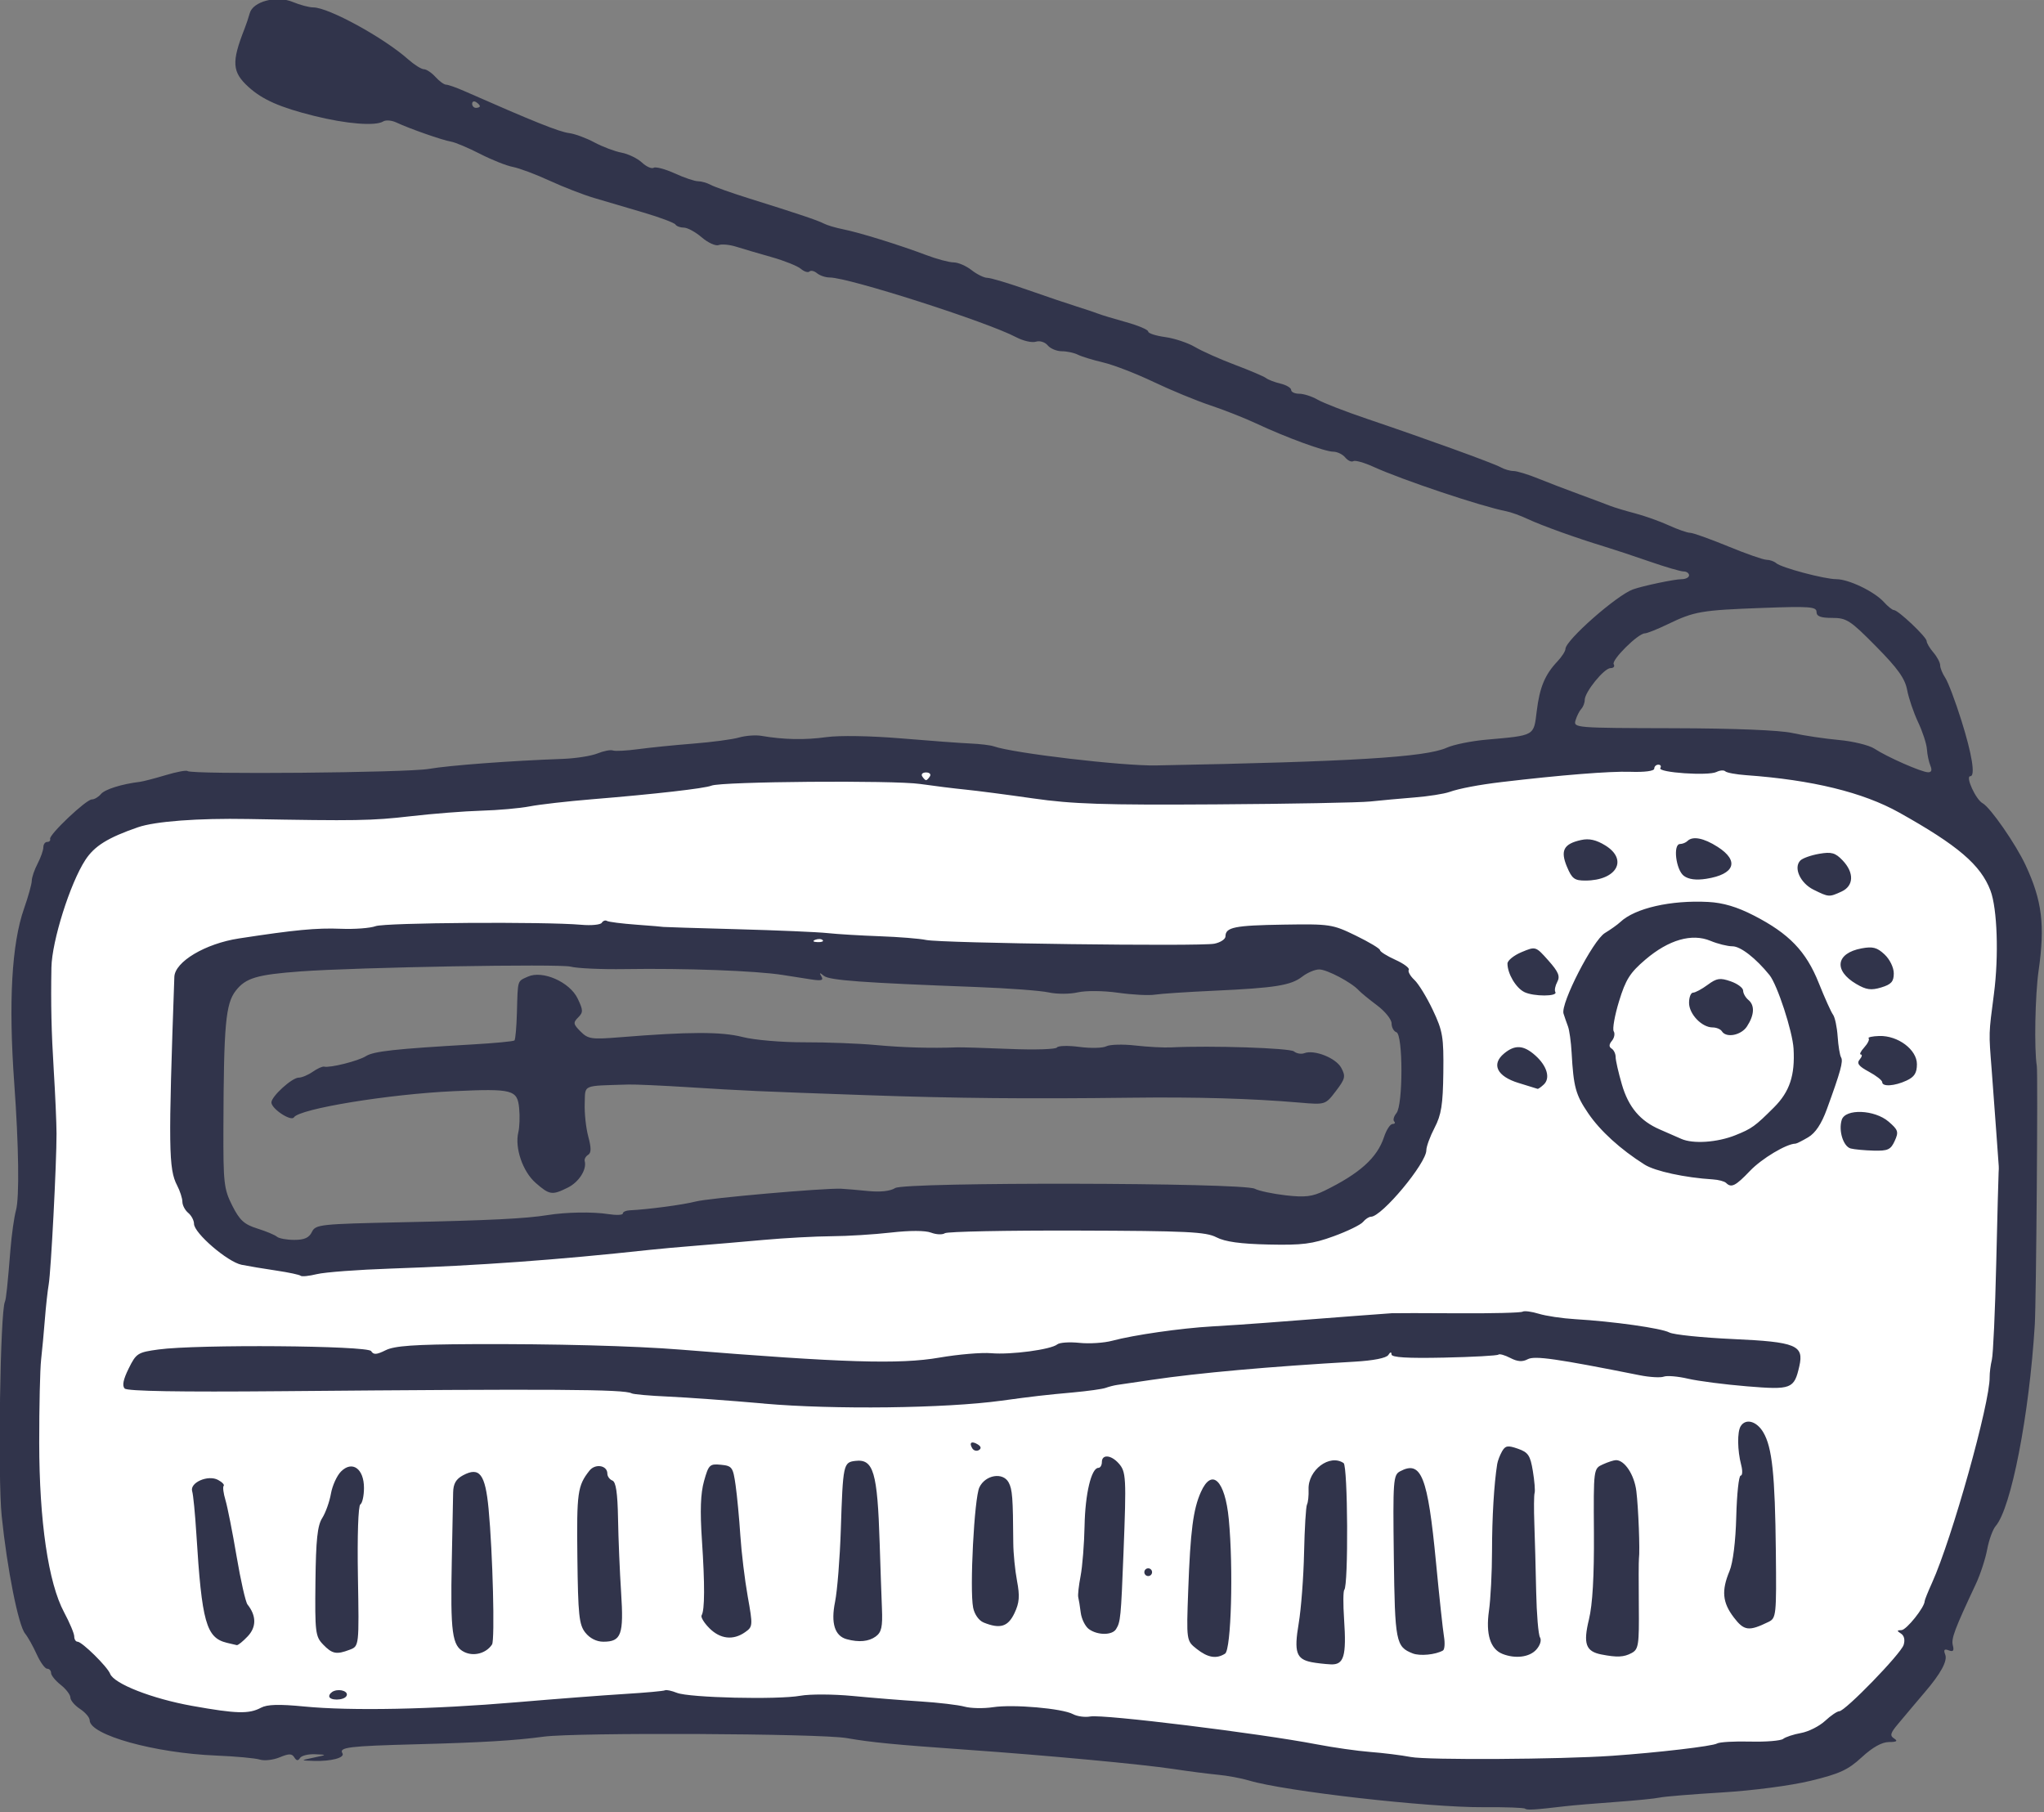 <?xml version="1.0" encoding="UTF-8" standalone="no"?>
<!-- Created with Inkscape (http://www.inkscape.org/) -->

<svg
   width="200"
   height="177.291"
   viewBox="0 0 52.917 46.908"
   version="1.1"
   id="svg5"
   xml:space="preserve"
   inkscape:version="1.2.2 (732a01da63, 2022-12-09)"
   sodipodi:docname="reciever.svg"
   xmlns:inkscape="http://www.inkscape.org/namespaces/inkscape"
   xmlns:sodipodi="http://sodipodi.sourceforge.net/DTD/sodipodi-0.dtd"
   xmlns="http://www.w3.org/2000/svg"
   xmlns:svg="http://www.w3.org/2000/svg"><rect x="0" y="0" width="52.917" height="46.908" fill="#808080" stroke="none"/><sodipodi:namedview
     id="namedview7"
     pagecolor="#ffffff"
     bordercolor="#999999"
     borderopacity="1"
     inkscape:showpageshadow="0"
     inkscape:pageopacity="0"
     inkscape:pagecheckerboard="0"
     inkscape:deskcolor="#d1d1d1"
     inkscape:document-units="mm"
     showgrid="false"
     inkscape:zoom="2.0133277"
     inkscape:cx="107.03672"
     inkscape:cy="111.75528"
     inkscape:window-width="1304"
     inkscape:window-height="745"
     inkscape:window-x="54"
     inkscape:window-y="-8"
     inkscape:window-maximized="1"
     inkscape:current-layer="layer1" /><defs
     id="defs2" /><g
     inkscape:label="Слой 1"
     inkscape:groupmode="layer"
     id="layer1"><g
       id="g1731"
       transform="matrix(0.378,0,0,0.378,-8.23,-21.956)"><path
         id="path1535"
         style="opacity:1;fill:#ffffff;fill-opacity:1;stroke:none;stroke-width:0.08;stroke-linejoin:round"
         d="m 143.638,109.732 -18.135,0.526 -25.889,1.708 -13.141,-1.971 -10.459,0.307 -9.572,0.557 -17.842,1.394 -12.08,0.929 -6.133,0.372 -3.066,1.208 -2.23,4.553 -1.208,5.111 0.465,9.292 v 10.222 l -1.58,11.151 1.208,11.523 c 0,0 2.23,5.575 7.713,9.85 l 3.663,0.421 19.712,-0.789 12.353,-0.789 19.712,1.577 14.719,0.394 14.981,3.154 18.793,-0.789 12.485,-2.234 5.125,-5.52 5.388,-15.638 1.708,-15.507 -0.526,-13.667 -0.526,-9.068 -4.731,-5.52 z m -93.765,13.273 32.394,1.051 22.341,0.132 7.49,-1.117 3.417,1.051 2.891,3.154 1.249,3.548 -1.051,4.731 -2.366,3.482 -4.468,2.366 -5.717,-0.46 -13.01,-0.328 -11.696,0.657 -18.793,1.708 -13.404,0.657 -8.213,0.526 c -4.008,-1.708 -5.979,-6.176 -5.979,-6.176 l 0.789,-12.485 3.154,-1.446 z" /><path
         d="m 126.222,181.945 c -0.067,-0.067 -1.348,-0.113 -2.846,-0.101 -3.761,0.029 -13.614,-1.092 -16.063,-1.828 -0.522,-0.157 -1.484,-0.335 -2.139,-0.396 -0.655,-0.061 -2.024,-0.238 -3.043,-0.393 -2.119,-0.321 -8.595,-0.926 -14.023,-1.309 -5.076,-0.358 -6.636,-0.509 -8.348,-0.807 -1.83,-0.318 -18.541,-0.396 -20.756,-0.097 -1.982,0.268 -4.228,0.402 -8.731,0.521 -4.616,0.122 -5.3,0.206 -5.047,0.615 0.188,0.305 -0.782,0.563 -1.965,0.523 -0.926,-0.031 -0.926,-0.031 0,-0.226 0.926,-0.195 0.926,-0.195 0.082,-0.23 -0.464,-0.019 -0.926,0.097 -1.025,0.258 -0.128,0.207 -0.242,0.195 -0.388,-0.042 -0.166,-0.269 -0.364,-0.27 -1.006,-0.004 -0.439,0.182 -1.049,0.251 -1.355,0.154 -0.306,-0.097 -1.654,-0.221 -2.996,-0.276 -4.216,-0.171 -8.658,-1.41 -8.658,-2.415 0,-0.189 -0.298,-0.539 -0.661,-0.777 -0.364,-0.238 -0.661,-0.59 -0.661,-0.781 0,-0.191 -0.298,-0.581 -0.661,-0.868 -0.364,-0.286 -0.661,-0.652 -0.661,-0.813 0,-0.161 -0.121,-0.293 -0.269,-0.293 -0.148,0 -0.471,-0.446 -0.717,-0.992 -0.247,-0.546 -0.604,-1.183 -0.795,-1.416 -0.46,-0.562 -1.228,-4.422 -1.601,-8.043 -0.274,-2.658 -0.102,-14.025 0.221,-14.684 0.079,-0.162 0.183,-1.139 0.378,-3.572 0.082,-1.019 0.253,-2.231 0.381,-2.694 0.237,-0.859 0.188,-4.422 -0.12,-8.683 -0.401,-5.557 -0.177,-9.562 0.67,-11.972 0.291,-0.827 0.529,-1.686 0.53,-1.909 7.94e-4,-0.223 0.179,-0.747 0.397,-1.164 0.217,-0.417 0.395,-0.923 0.395,-1.124 0,-0.202 0.119,-0.367 0.265,-0.367 0.146,0 0.235,-0.092 0.198,-0.204 -0.092,-0.283 2.468,-2.706 2.859,-2.706 0.174,0 0.455,-0.166 0.624,-0.369 0.268,-0.323 1.428,-0.686 2.669,-0.836 0.218,-0.026 1.012,-0.233 1.763,-0.458 0.751,-0.226 1.425,-0.352 1.497,-0.28 0.246,0.246 15,0.115 16.521,-0.147 1.424,-0.245 5.587,-0.556 9.192,-0.687 0.873,-0.032 1.935,-0.199 2.361,-0.371 0.425,-0.172 0.902,-0.264 1.058,-0.205 0.157,0.06 0.94,0.019 1.74,-0.09 0.8,-0.109 2.494,-0.279 3.763,-0.379 1.269,-0.099 2.679,-0.287 3.133,-0.417 0.454,-0.13 1.142,-0.183 1.529,-0.116 1.538,0.264 2.985,0.292 4.454,0.089 0.9,-0.125 3.026,-0.089 5.113,0.085 1.965,0.164 4.108,0.323 4.763,0.351 0.655,0.029 1.369,0.115 1.587,0.192 1.344,0.473 8.814,1.353 11.113,1.309 13.462,-0.256 18.47,-0.561 19.915,-1.213 0.47,-0.212 1.688,-0.46 2.707,-0.55 3.353,-0.298 3.249,-0.24 3.456,-1.946 0.199,-1.634 0.56,-2.505 1.416,-3.411 0.303,-0.321 0.552,-0.708 0.552,-0.858 0,-0.587 3.51,-3.679 4.63,-4.079 0.674,-0.241 2.84,-0.696 3.311,-0.696 0.289,0 0.525,-0.119 0.525,-0.265 0,-0.146 -0.167,-0.265 -0.372,-0.265 -0.204,0 -1.246,-0.304 -2.315,-0.676 -1.069,-0.372 -2.479,-0.838 -3.134,-1.037 -1.874,-0.568 -4.285,-1.434 -5.243,-1.885 -0.483,-0.227 -1.137,-0.463 -1.455,-0.525 -1.722,-0.336 -7.112,-2.14 -9.101,-3.046 -0.633,-0.288 -1.253,-0.462 -1.377,-0.385 -0.124,0.077 -0.373,-0.037 -0.553,-0.254 -0.18,-0.217 -0.548,-0.394 -0.818,-0.394 -0.572,0 -3.234,-0.975 -5.289,-1.938 -0.787,-0.369 -2.205,-0.928 -3.151,-1.243 -0.946,-0.315 -2.688,-1.035 -3.872,-1.599 -1.183,-0.565 -2.731,-1.163 -3.44,-1.33 -0.708,-0.167 -1.495,-0.408 -1.747,-0.536 -0.253,-0.128 -0.744,-0.233 -1.092,-0.233 -0.348,0 -0.783,-0.181 -0.967,-0.403 -0.188,-0.227 -0.544,-0.336 -0.813,-0.251 -0.263,0.084 -0.871,-0.056 -1.352,-0.31 -1.983,-1.049 -11.473,-4.088 -12.767,-4.088 -0.284,-5.3e-5 -0.674,-0.131 -0.866,-0.29 -0.192,-0.159 -0.426,-0.213 -0.52,-0.119 -0.094,0.094 -0.359,0.011 -0.589,-0.184 -0.23,-0.195 -1.133,-0.556 -2.006,-0.803 -0.873,-0.246 -1.959,-0.565 -2.413,-0.709 -0.454,-0.143 -0.997,-0.195 -1.206,-0.115 -0.209,0.08 -0.73,-0.156 -1.159,-0.524 -0.428,-0.368 -0.98,-0.67 -1.226,-0.67 -0.246,-1.77e-4 -0.507,-0.096 -0.579,-0.213 -0.072,-0.117 -1.062,-0.488 -2.198,-0.823 -1.137,-0.336 -2.662,-0.786 -3.39,-1.001 -0.728,-0.215 -2.093,-0.746 -3.034,-1.179 -0.941,-0.434 -2.072,-0.857 -2.514,-0.941 -0.441,-0.084 -1.457,-0.489 -2.257,-0.9 -0.8,-0.411 -1.693,-0.786 -1.984,-0.834 -0.579,-0.095 -2.839,-0.886 -3.745,-1.312 -0.314,-0.147 -0.713,-0.179 -0.888,-0.071 -0.539,0.333 -2.516,0.175 -4.738,-0.378 -2.326,-0.579 -3.528,-1.108 -4.481,-1.97 -1.14,-1.032 -1.187,-1.701 -0.28,-4.004 0.115,-0.291 0.274,-0.767 0.354,-1.059 0.223,-0.81 1.845,-1.23 2.957,-0.765 0.485,0.203 1.113,0.369 1.396,0.369 1.04,0 4.817,2.067 6.49,3.551 0.423,0.375 0.91,0.682 1.083,0.682 0.173,0 0.53,0.238 0.794,0.529 0.263,0.291 0.591,0.529 0.729,0.529 0.137,0 0.684,0.191 1.216,0.425 4.792,2.111 6.525,2.805 7.218,2.893 0.386,0.049 1.159,0.334 1.718,0.634 0.559,0.3 1.396,0.616 1.859,0.703 0.463,0.087 1.092,0.391 1.397,0.675 0.306,0.285 0.669,0.447 0.808,0.361 0.139,-0.086 0.786,0.087 1.437,0.383 0.651,0.297 1.371,0.54 1.599,0.54 0.228,0 0.622,0.112 0.874,0.249 0.253,0.137 1.412,0.547 2.576,0.912 3.473,1.087 4.74,1.513 5.168,1.736 0.223,0.116 0.818,0.293 1.323,0.393 1.106,0.219 3.863,1.074 5.685,1.764 0.73,0.276 1.578,0.503 1.883,0.503 0.305,0 0.857,0.238 1.227,0.529 0.37,0.291 0.857,0.529 1.081,0.529 0.225,0 1.456,0.368 2.736,0.818 1.28,0.45 2.804,0.965 3.386,1.146 0.582,0.181 1.237,0.4 1.455,0.487 0.218,0.087 1.081,0.349 1.918,0.581 0.837,0.232 1.521,0.522 1.521,0.644 0,0.122 0.522,0.293 1.16,0.38 0.638,0.087 1.561,0.395 2.051,0.684 0.49,0.289 1.724,0.839 2.743,1.222 1.019,0.383 1.971,0.789 2.117,0.903 0.146,0.113 0.592,0.284 0.992,0.379 0.4,0.096 0.728,0.291 0.728,0.433 0,0.143 0.25,0.26 0.554,0.26 0.305,0 0.871,0.182 1.257,0.405 0.386,0.223 1.893,0.808 3.348,1.301 4.144,1.402 8.686,3.048 9.191,3.329 0.253,0.141 0.647,0.256 0.877,0.256 0.23,0 0.975,0.226 1.657,0.502 0.682,0.276 1.954,0.764 2.827,1.084 0.873,0.32 1.826,0.676 2.117,0.792 0.291,0.115 1.065,0.349 1.72,0.52 0.655,0.171 1.695,0.541 2.312,0.823 0.617,0.282 1.277,0.512 1.468,0.512 0.19,0 1.352,0.415 2.583,0.921 1.23,0.507 2.421,0.923 2.647,0.926 0.226,0.003 0.523,0.106 0.661,0.23 0.344,0.308 3.308,1.098 4.122,1.098 0.843,0 2.602,0.846 3.252,1.563 0.275,0.304 0.586,0.553 0.691,0.553 0.291,0 2.241,1.846 2.241,2.121 0,0.134 0.208,0.486 0.463,0.784 0.255,0.297 0.463,0.692 0.463,0.876 0,0.184 0.157,0.57 0.349,0.857 0.192,0.287 0.687,1.593 1.099,2.903 0.739,2.345 0.978,3.837 0.616,3.836 -0.354,-4e-5 0.376,1.6 0.844,1.851 0.522,0.28 2.269,2.796 2.94,4.235 1.134,2.433 1.341,4.111 0.893,7.232 -0.239,1.668 -0.309,5.389 -0.122,6.526 0.081,0.495 -0.041,16.134 -0.139,17.727 -0.379,6.18 -1.617,12.551 -2.679,13.779 -0.198,0.229 -0.46,0.951 -0.582,1.604 -0.122,0.653 -0.47,1.715 -0.773,2.361 -1.465,3.12 -1.699,3.744 -1.578,4.207 0.097,0.37 0.024,0.459 -0.282,0.341 -0.308,-0.118 -0.368,-0.042 -0.237,0.299 0.164,0.426 -0.316,1.304 -1.407,2.574 -0.218,0.254 -0.575,0.676 -0.794,0.937 -0.218,0.261 -0.684,0.816 -1.036,1.233 -0.525,0.624 -0.572,0.8 -0.265,0.995 0.273,0.173 0.176,0.238 -0.359,0.241 -0.482,0.003 -1.119,0.36 -1.858,1.041 -0.941,0.867 -1.513,1.131 -3.5,1.612 -1.367,0.331 -3.947,0.67 -6.079,0.799 -2.037,0.123 -3.953,0.28 -4.257,0.349 -0.304,0.069 -1.673,0.206 -3.043,0.304 -1.369,0.098 -2.906,0.228 -3.416,0.288 -2.126,0.251 -2.649,0.283 -2.765,0.167 z m 5.94,-3.619 c 3.157,-0.22 6.909,-0.66 7.208,-0.844 0.163,-0.1 1.181,-0.16 2.264,-0.132 1.083,0.028 2.103,-0.055 2.267,-0.185 0.164,-0.13 0.717,-0.311 1.227,-0.403 0.511,-0.092 1.25,-0.465 1.642,-0.828 0.392,-0.364 0.829,-0.661 0.971,-0.661 0.404,0 4.213,-3.923 4.409,-4.541 0.109,-0.342 0.039,-0.639 -0.184,-0.78 -0.293,-0.186 -0.286,-0.229 0.038,-0.235 0.338,-0.006 1.587,-1.568 1.587,-1.984 0,-0.076 0.228,-0.644 0.507,-1.26 1.369,-3.03 3.97,-12.323 3.944,-14.086 -0.004,-0.291 0.064,-0.827 0.152,-1.191 0.088,-0.364 0.223,-3.34 0.299,-6.615 0.077,-3.274 0.15,-6.072 0.163,-6.218 0.013,-0.146 0.017,-0.332 0.009,-0.415 -0.008,-0.083 -0.086,-1.154 -0.172,-2.381 -0.086,-1.227 -0.227,-3.123 -0.312,-4.215 -0.205,-2.604 -0.21,-2.412 0.155,-5.211 0.339,-2.595 0.229,-5.84 -0.239,-7.072 -0.668,-1.757 -2.231,-3.092 -6.25,-5.339 -2.482,-1.387 -5.953,-2.235 -10.486,-2.561 -0.688,-0.049 -1.329,-0.168 -1.424,-0.263 -0.095,-0.095 -0.366,-0.076 -0.602,0.043 -0.557,0.281 -4.038,0.041 -3.849,-0.265 0.08,-0.129 0.018,-0.234 -0.136,-0.234 -0.154,0 -0.28,0.123 -0.28,0.272 0,0.164 -0.66,0.25 -1.654,0.216 -1.374,-0.047 -4.775,0.225 -8.797,0.702 -1.545,0.183 -2.919,0.444 -3.572,0.678 -0.364,0.13 -1.435,0.299 -2.381,0.375 -0.946,0.076 -2.315,0.201 -3.043,0.278 -0.728,0.077 -5.49,0.166 -10.583,0.198 -7.678,0.049 -9.817,-0.021 -12.514,-0.409 -1.79,-0.257 -3.873,-0.528 -4.63,-0.603 -0.757,-0.075 -2.153,-0.248 -3.102,-0.385 -1.821,-0.264 -13.596,-0.17 -14.293,0.114 -0.474,0.193 -3.849,0.577 -8.191,0.934 -1.673,0.137 -3.59,0.356 -4.258,0.486 -0.669,0.13 -2.157,0.263 -3.307,0.295 -1.15,0.033 -3.342,0.205 -4.87,0.382 -2.627,0.305 -3.734,0.324 -11.112,0.188 -3.424,-0.063 -6.359,0.157 -7.541,0.565 -2.062,0.712 -2.981,1.283 -3.605,2.24 -1.045,1.601 -2.29,5.55 -2.323,7.364 -0.045,2.507 -0.002,4.434 0.159,7.023 0.103,1.667 0.189,3.627 0.191,4.354 0.004,2.018 -0.38,9.422 -0.535,10.319 -0.076,0.437 -0.194,1.508 -0.262,2.381 -0.068,0.873 -0.185,2.123 -0.259,2.778 -0.074,0.655 -0.132,3.215 -0.13,5.689 0.005,5.382 0.623,9.596 1.705,11.615 0.382,0.713 0.694,1.457 0.694,1.654 0,0.197 0.101,0.357 0.224,0.357 0.307,0 2.047,1.712 2.233,2.197 0.263,0.685 2.877,1.708 5.613,2.198 3.041,0.544 3.896,0.567 4.719,0.127 0.428,-0.229 1.239,-0.252 2.963,-0.084 3.201,0.312 8.78,0.2 14.544,-0.291 2.619,-0.223 5.942,-0.478 7.384,-0.566 1.442,-0.088 2.692,-0.201 2.778,-0.252 0.086,-0.05 0.455,0.028 0.818,0.173 0.847,0.338 6.908,0.481 8.46,0.199 0.651,-0.118 2.259,-0.111 3.572,0.015 1.313,0.127 3.4,0.295 4.637,0.374 1.237,0.079 2.601,0.24 3.031,0.358 0.43,0.118 1.306,0.135 1.945,0.038 1.388,-0.211 4.746,0.081 5.484,0.476 0.289,0.155 0.821,0.226 1.184,0.159 0.882,-0.163 11.559,1.15 15.475,1.902 1.164,0.224 2.831,0.461 3.704,0.528 0.873,0.067 2.123,0.222 2.778,0.346 1.151,0.217 10.248,0.163 13.758,-0.082 z m -87.842,-4.083 c 0,-0.13 0.149,-0.291 0.331,-0.358 0.465,-0.171 1.025,0.062 0.846,0.352 -0.193,0.312 -1.177,0.316 -1.177,0.006 z m 67.29,-2.329 c -1.062,-0.207 -1.223,-0.687 -0.891,-2.657 0.167,-0.99 0.333,-3.168 0.368,-4.841 0.036,-1.673 0.126,-3.159 0.201,-3.302 0.075,-0.143 0.123,-0.608 0.107,-1.032 -0.05,-1.326 1.447,-2.451 2.4,-1.804 0.291,0.197 0.335,8.392 0.047,8.68 -0.077,0.077 -0.084,0.978 -0.015,2.001 0.171,2.549 -0.007,3.149 -0.919,3.103 -0.397,-0.02 -0.982,-0.086 -1.299,-0.148 z m -58.046,-0.7 c -0.829,-0.413 -0.949,-1.298 -0.849,-6.259 0.042,-2.11 0.084,-4.207 0.092,-4.661 0.011,-0.6 0.195,-0.921 0.676,-1.178 1.132,-0.606 1.525,-0.091 1.752,2.295 0.285,2.998 0.438,8.98 0.237,9.288 -0.397,0.609 -1.254,0.84 -1.907,0.515 z m 50.175,-0.205 c -0.713,-0.561 -0.713,-0.561 -0.586,-4.035 0.148,-4.056 0.339,-5.533 0.868,-6.715 0.752,-1.681 1.656,-0.801 1.91,1.861 0.321,3.357 0.166,8.942 -0.255,9.209 -0.593,0.376 -1.174,0.28 -1.936,-0.319 z m 14.788,0.303 c -1.155,-0.454 -1.219,-0.785 -1.293,-6.619 -0.066,-5.236 -0.04,-5.6 0.427,-5.85 1.456,-0.779 1.898,0.341 2.463,6.245 0.223,2.328 0.468,4.61 0.545,5.07 0.077,0.46 0.045,0.89 -0.071,0.956 -0.515,0.29 -1.579,0.392 -2.072,0.198 z m 6.148,0.033 c -0.832,-0.328 -1.153,-1.354 -0.925,-2.95 0.114,-0.8 0.209,-2.646 0.21,-4.101 0.001,-2.297 0.139,-4.602 0.355,-5.953 0.035,-0.218 0.184,-0.607 0.331,-0.865 0.226,-0.396 0.393,-0.424 1.086,-0.182 0.707,0.247 0.847,0.455 1.024,1.526 0.113,0.682 0.167,1.36 0.12,1.505 -0.047,0.146 -0.054,1.098 -0.017,2.117 0.037,1.019 0.094,3.11 0.125,4.647 0.032,1.537 0.149,2.943 0.262,3.126 0.119,0.192 0.01,0.546 -0.259,0.843 -0.467,0.516 -1.431,0.636 -2.313,0.288 z m 6.779,0.041 c -1.076,-0.209 -1.262,-0.735 -0.855,-2.405 0.247,-1.015 0.359,-2.959 0.34,-5.917 -0.029,-4.405 -0.029,-4.405 0.61,-4.696 0.351,-0.16 0.757,-0.291 0.902,-0.291 0.596,0 1.253,1 1.393,2.117 0.142,1.14 0.255,4.076 0.178,4.63 -0.02,0.146 -0.024,1.597 -0.008,3.224 0.026,2.698 -0.018,2.985 -0.497,3.241 -0.528,0.283 -0.996,0.305 -2.062,0.097 z m -87.56,-0.692 c -0.519,-0.538 -0.556,-0.842 -0.517,-4.283 0.033,-2.877 0.136,-3.852 0.463,-4.366 0.231,-0.364 0.5,-1.115 0.597,-1.668 0.097,-0.554 0.409,-1.239 0.693,-1.523 0.767,-0.767 1.571,-0.193 1.571,1.123 0,0.538 -0.112,1.048 -0.249,1.133 -0.145,0.09 -0.214,2.138 -0.166,4.93 0.083,4.776 0.083,4.776 -0.562,5.021 -0.914,0.347 -1.197,0.291 -1.831,-0.366 z m -6.585,-0.108 c -1.417,-0.345 -1.713,-1.403 -2.089,-7.465 -0.085,-1.373 -0.213,-2.683 -0.285,-2.91 -0.185,-0.591 1.08,-1.15 1.769,-0.781 0.285,0.152 0.459,0.336 0.387,0.408 -0.072,0.072 -0.017,0.509 0.122,0.971 0.139,0.462 0.482,2.193 0.762,3.847 0.28,1.654 0.617,3.142 0.749,3.307 0.611,0.767 0.618,1.538 0.019,2.175 -0.33,0.351 -0.669,0.625 -0.753,0.608 -0.084,-0.017 -0.39,-0.089 -0.681,-0.16 z m 24.551,-0.698 c -0.429,-0.546 -0.497,-1.194 -0.544,-5.186 -0.051,-4.414 0.012,-4.869 0.825,-5.903 0.398,-0.507 1.229,-0.37 1.229,0.203 0,0.187 0.155,0.4 0.344,0.472 0.244,0.093 0.356,0.853 0.387,2.608 0.023,1.362 0.118,3.64 0.211,5.064 0.188,2.885 0.014,3.365 -1.219,3.365 -0.464,0 -0.926,-0.233 -1.233,-0.624 z m 17.907,0.453 c -0.825,-0.224 -1.099,-1.098 -0.802,-2.561 0.153,-0.753 0.33,-2.977 0.394,-4.941 0.146,-4.482 0.174,-4.611 0.991,-4.71 1.248,-0.15 1.516,0.756 1.67,5.636 0.05,1.601 0.121,3.613 0.156,4.471 0.052,1.261 -0.03,1.629 -0.425,1.918 -0.475,0.348 -1.155,0.412 -1.983,0.187 z m -9.411,-0.757 c -0.365,-0.365 -0.604,-0.761 -0.531,-0.879 0.217,-0.352 0.225,-2.114 0.022,-5.145 -0.136,-2.022 -0.094,-3.199 0.144,-4.049 0.314,-1.121 0.388,-1.193 1.155,-1.118 0.767,0.075 0.832,0.165 1.007,1.401 0.103,0.726 0.249,2.274 0.325,3.44 0.076,1.165 0.303,3.046 0.506,4.18 0.357,2 0.352,2.072 -0.184,2.447 -0.815,0.571 -1.696,0.471 -2.445,-0.277 z m 25.994,0.064 c -0.252,-0.185 -0.504,-0.693 -0.559,-1.13 -0.055,-0.437 -0.132,-0.911 -0.17,-1.053 -0.038,-0.143 0.034,-0.795 0.16,-1.45 0.126,-0.655 0.249,-2.203 0.273,-3.44 0.041,-2.192 0.465,-3.969 0.946,-3.969 0.131,0 0.239,-0.179 0.239,-0.397 0,-0.542 0.619,-0.5 1.141,0.078 0.522,0.577 0.543,0.954 0.34,6.14 -0.174,4.444 -0.202,4.73 -0.512,5.226 -0.267,0.427 -1.269,0.425 -1.856,-0.005 z m 44.168,-0.803 c -0.778,-1.02 -0.853,-1.831 -0.293,-3.171 0.239,-0.572 0.419,-2.022 0.463,-3.735 0.04,-1.54 0.175,-2.801 0.3,-2.802 0.125,-7.9e-4 0.142,-0.329 0.037,-0.729 -0.26,-0.996 -0.277,-2.263 -0.036,-2.653 0.344,-0.557 1.095,-0.354 1.551,0.419 0.607,1.028 0.803,2.886 0.859,8.168 0.046,4.362 0.026,4.555 -0.501,4.812 -1.35,0.659 -1.674,0.617 -2.38,-0.308 z m -51.38,0.35 c -0.322,-0.13 -0.624,-0.557 -0.715,-1.01 -0.249,-1.247 0.075,-7.507 0.427,-8.246 0.409,-0.857 1.616,-1.058 2.005,-0.332 0.254,0.475 0.296,1.027 0.316,4.132 0.004,0.713 0.12,1.886 0.257,2.609 0.198,1.044 0.162,1.497 -0.177,2.21 -0.442,0.932 -0.983,1.095 -2.114,0.638 z m 11.009,-3.445 c 0,-0.146 0.119,-0.265 0.265,-0.265 0.146,0 0.265,0.119 0.265,0.265 0,0.146 -0.119,0.265 -0.265,0.265 -0.146,0 -0.265,-0.119 -0.265,-0.265 z m -11.782,-8.48 c -0.243,-0.393 -0.05,-0.532 0.375,-0.27 0.227,0.141 0.255,0.277 0.077,0.387 -0.151,0.093 -0.354,0.041 -0.452,-0.117 z m -14.279,-3.07 c -2.328,-0.205 -5.271,-0.418 -6.539,-0.475 -1.268,-0.056 -2.399,-0.156 -2.514,-0.222 -0.489,-0.282 -5.297,-0.311 -24.074,-0.147 -6.897,0.06 -10.463,-5.3e-4 -10.645,-0.182 -0.188,-0.188 -0.103,-0.617 0.271,-1.372 0.516,-1.044 0.62,-1.11 2.046,-1.304 2.63,-0.359 14.326,-0.269 14.562,0.112 0.162,0.262 0.37,0.25 0.991,-0.06 0.607,-0.303 1.958,-0.398 5.935,-0.417 5.537,-0.028 11.089,0.119 14.278,0.376 11.158,0.901 14.976,1.019 17.713,0.546 1.291,-0.223 2.889,-0.358 3.552,-0.301 1.355,0.116 4.095,-0.25 4.523,-0.605 0.154,-0.128 0.835,-0.175 1.513,-0.104 0.678,0.071 1.688,0.006 2.246,-0.144 1.474,-0.396 4.703,-0.86 6.834,-0.982 1.019,-0.058 2.686,-0.17 3.704,-0.249 5.141,-0.398 8.241,-0.634 8.599,-0.654 0.218,-0.012 2.277,-0.011 4.574,0.003 2.298,0.014 4.275,-0.035 4.394,-0.109 0.119,-0.074 0.621,-0.01 1.114,0.142 0.494,0.152 1.612,0.318 2.485,0.37 2.622,0.155 5.909,0.619 6.456,0.912 0.283,0.151 2.248,0.354 4.367,0.45 4.311,0.196 4.863,0.422 4.535,1.861 -0.355,1.557 -0.535,1.627 -3.589,1.376 -1.526,-0.125 -3.341,-0.36 -4.034,-0.522 -0.693,-0.162 -1.44,-0.226 -1.66,-0.141 -0.22,0.084 -0.963,0.041 -1.651,-0.096 -5.701,-1.136 -7.195,-1.35 -7.669,-1.096 -0.36,0.193 -0.699,0.168 -1.191,-0.087 -0.378,-0.196 -0.745,-0.299 -0.816,-0.229 -0.07,0.07 -1.746,0.163 -3.723,0.205 -2.523,0.054 -3.596,-0.012 -3.599,-0.22 -0.003,-0.187 -0.083,-0.172 -0.218,0.041 -0.132,0.208 -1.017,0.383 -2.311,0.458 -5.823,0.334 -10.685,0.768 -13.871,1.24 -1.091,0.161 -2.163,0.319 -2.381,0.35 -0.218,0.031 -0.575,0.122 -0.794,0.203 -0.218,0.081 -1.23,0.222 -2.249,0.314 -1.87,0.168 -2.727,0.267 -4.895,0.564 -3.852,0.527 -11.48,0.62 -16.272,0.199 z m -31.719,-8.748 c -0.071,-0.07 -0.821,-0.231 -1.667,-0.356 -0.846,-0.125 -1.919,-0.304 -2.383,-0.398 -0.961,-0.194 -3.257,-2.171 -3.257,-2.805 0,-0.231 -0.179,-0.568 -0.397,-0.749 -0.218,-0.181 -0.398,-0.523 -0.399,-0.76 -7.93e-4,-0.237 -0.164,-0.741 -0.361,-1.12 -0.586,-1.123 -0.605,-2.55 -0.19,-14.281 0.037,-1.039 2.118,-2.278 4.421,-2.632 3.834,-0.589 5.317,-0.73 6.981,-0.663 0.946,0.038 2.017,-0.043 2.381,-0.179 0.647,-0.243 11.608,-0.317 14.085,-0.095 0.689,0.062 1.322,4e-5 1.407,-0.137 0.085,-0.137 0.244,-0.194 0.354,-0.126 0.11,0.068 1.025,0.184 2.032,0.258 1.008,0.074 1.832,0.142 1.832,0.153 0,0.01 2.262,0.08 5.027,0.155 2.765,0.075 5.563,0.195 6.218,0.267 0.655,0.071 2.262,0.168 3.572,0.215 1.31,0.047 2.738,0.162 3.175,0.255 1.041,0.223 18.758,0.453 19.745,0.256 0.418,-0.084 0.761,-0.309 0.761,-0.5 0,-0.628 0.616,-0.753 3.966,-0.806 3.199,-0.05 3.365,-0.025 4.963,0.753 0.909,0.443 1.654,0.889 1.654,0.993 0,0.103 0.473,0.401 1.051,0.662 0.578,0.261 0.992,0.569 0.92,0.686 -0.072,0.117 0.101,0.428 0.385,0.692 0.284,0.264 0.853,1.194 1.265,2.066 0.68,1.439 0.746,1.835 0.717,4.279 -0.026,2.194 -0.137,2.894 -0.598,3.778 -0.311,0.597 -0.566,1.292 -0.566,1.545 0,0.892 -3.051,4.551 -3.794,4.551 -0.137,0 -0.38,0.16 -0.542,0.356 -0.162,0.196 -1.068,0.637 -2.014,0.981 -1.454,0.529 -2.142,0.616 -4.455,0.565 -1.923,-0.042 -2.983,-0.189 -3.572,-0.495 -0.724,-0.376 -2.02,-0.438 -9.568,-0.46 -4.802,-0.014 -8.866,0.067 -9.03,0.181 -0.164,0.114 -0.59,0.096 -0.946,-0.04 -0.396,-0.151 -1.462,-0.153 -2.744,-0.006 -1.153,0.132 -2.989,0.246 -4.081,0.252 -1.091,0.007 -3.175,0.12 -4.63,0.251 -1.455,0.132 -3.539,0.31 -4.63,0.396 -1.091,0.086 -2.52,0.215 -3.175,0.286 -6.368,0.691 -11.682,1.076 -17.727,1.282 -2.256,0.077 -4.542,0.248 -5.08,0.381 -0.538,0.132 -1.037,0.183 -1.107,0.112 z m 0.767,-2.999 c 0.249,-0.518 0.537,-0.548 6.214,-0.668 5.936,-0.125 8.418,-0.247 9.922,-0.489 1.277,-0.206 3.098,-0.235 4.167,-0.068 0.546,0.085 0.992,0.067 0.992,-0.041 0,-0.108 0.208,-0.206 0.463,-0.218 1.267,-0.06 3.677,-0.381 4.53,-0.604 0.896,-0.234 8.784,-0.927 9.956,-0.875 0.291,0.013 1.124,0.084 1.852,0.157 0.834,0.084 1.518,0.009 1.852,-0.203 0.667,-0.424 23.82,-0.379 24.63,0.048 0.278,0.146 1.235,0.349 2.126,0.451 1.315,0.15 1.814,0.09 2.646,-0.316 2.418,-1.182 3.609,-2.255 4.077,-3.671 0.163,-0.494 0.426,-0.899 0.585,-0.899 0.158,0 0.21,-0.078 0.114,-0.174 -0.096,-0.096 -0.026,-0.352 0.154,-0.57 0.457,-0.551 0.455,-5.387 -0.002,-5.54 -0.182,-0.061 -0.331,-0.332 -0.331,-0.604 0,-0.272 -0.446,-0.827 -0.992,-1.235 -0.546,-0.408 -1.111,-0.872 -1.257,-1.031 -0.493,-0.541 -2.176,-1.43 -2.707,-1.43 -0.291,0 -0.812,0.22 -1.159,0.489 -0.781,0.606 -1.848,0.776 -6.055,0.969 -1.819,0.083 -3.642,0.204 -4.051,0.269 -0.409,0.065 -1.54,0.006 -2.514,-0.132 -1.013,-0.143 -2.194,-0.153 -2.761,-0.025 -0.545,0.124 -1.438,0.125 -1.984,0.004 -0.546,-0.122 -2.779,-0.289 -4.962,-0.371 -7.83,-0.295 -10.057,-0.458 -10.435,-0.763 -0.301,-0.243 -0.338,-0.235 -0.173,0.039 0.163,0.271 -0.001,0.315 -0.743,0.198 -0.524,-0.082 -1.385,-0.217 -1.914,-0.3 -1.83,-0.287 -6.642,-0.466 -10.812,-0.401 -1.601,0.025 -3.268,-0.051 -3.704,-0.168 -0.758,-0.203 -14.644,0.042 -18.521,0.328 -2.964,0.218 -3.733,0.447 -4.41,1.311 -0.703,0.896 -0.831,2.314 -0.853,9.4 -0.012,3.786 0.035,4.195 0.606,5.326 0.507,1.004 0.815,1.286 1.712,1.567 0.602,0.189 1.207,0.441 1.345,0.561 0.138,0.12 0.676,0.219 1.194,0.219 0.689,0 1.013,-0.146 1.204,-0.543 z m 15.317,-3.371 c -0.881,-0.771 -1.436,-2.402 -1.178,-3.461 0.084,-0.345 0.11,-1.079 0.057,-1.631 -0.122,-1.282 -0.434,-1.364 -4.474,-1.181 -4.45,0.202 -10.571,1.203 -10.953,1.792 -0.195,0.301 -1.529,-0.577 -1.542,-1.015 -0.012,-0.408 1.407,-1.703 1.866,-1.703 0.214,0 0.648,-0.181 0.963,-0.402 0.315,-0.221 0.669,-0.38 0.786,-0.352 0.413,0.096 2.336,-0.388 2.859,-0.719 0.527,-0.334 2.008,-0.497 7.276,-0.8 1.528,-0.088 2.831,-0.211 2.896,-0.274 0.065,-0.063 0.141,-0.914 0.168,-1.892 0.065,-2.309 0.015,-2.143 0.747,-2.477 1.005,-0.458 2.873,0.364 3.416,1.503 0.38,0.796 0.383,0.939 0.03,1.292 -0.353,0.353 -0.335,0.46 0.168,0.962 0.518,0.518 0.745,0.551 2.721,0.391 4.718,-0.381 6.926,-0.385 8.374,-0.015 0.811,0.207 2.686,0.367 4.233,0.362 1.528,-0.005 3.731,0.08 4.895,0.188 1.851,0.172 3.773,0.227 5.556,0.159 0.291,-0.011 1.919,0.038 3.617,0.108 1.699,0.071 3.151,0.026 3.228,-0.098 0.077,-0.125 0.771,-0.143 1.542,-0.041 0.771,0.102 1.6,0.083 1.843,-0.043 0.243,-0.126 1.136,-0.15 1.984,-0.053 0.849,0.097 1.96,0.155 2.469,0.129 2.669,-0.136 8.112,0.042 8.397,0.275 0.18,0.147 0.499,0.202 0.708,0.122 0.682,-0.262 2.17,0.328 2.531,1.003 0.313,0.585 0.275,0.747 -0.369,1.592 -0.718,0.941 -0.718,0.941 -2.487,0.789 -3.294,-0.282 -7.044,-0.391 -11.559,-0.335 -7.114,0.088 -12.002,0.041 -18.124,-0.175 -7.52,-0.265 -8.296,-0.3 -12.171,-0.544 -1.819,-0.115 -3.664,-0.197 -4.101,-0.184 -3.238,0.1 -2.954,-0.023 -3.004,1.299 -0.025,0.656 0.085,1.674 0.243,2.262 0.212,0.786 0.209,1.119 -0.011,1.255 -0.164,0.102 -0.269,0.293 -0.233,0.425 0.157,0.57 -0.392,1.437 -1.151,1.815 -1.083,0.54 -1.256,0.514 -2.219,-0.329 z m 19.665,-16.619 c -0.088,-0.088 -0.316,-0.097 -0.507,-0.021 -0.211,0.085 -0.148,0.147 0.16,0.16 0.279,0.011 0.435,-0.051 0.347,-0.139 z m 61.874,16.63 c -0.109,-0.109 -0.516,-0.218 -0.904,-0.242 -1.905,-0.117 -3.961,-0.562 -4.674,-1.012 -1.652,-1.041 -3.041,-2.305 -3.863,-3.514 -0.863,-1.269 -1.006,-1.793 -1.138,-4.162 -0.041,-0.728 -0.152,-1.531 -0.248,-1.786 -0.096,-0.255 -0.234,-0.651 -0.306,-0.881 -0.215,-0.681 2.016,-5.023 2.834,-5.517 0.395,-0.239 0.871,-0.578 1.058,-0.755 1.003,-0.947 3.459,-1.508 6.018,-1.373 1.018,0.053 1.972,0.336 3.12,0.926 2.42,1.242 3.582,2.449 4.451,4.624 0.407,1.019 0.846,1.995 0.977,2.17 0.13,0.175 0.273,0.848 0.317,1.496 0.044,0.648 0.15,1.292 0.235,1.43 0.16,0.259 -0.037,0.978 -0.973,3.542 -0.369,1.012 -0.783,1.635 -1.281,1.929 -0.405,0.239 -0.797,0.435 -0.87,0.435 -0.607,0.002 -2.308,1.019 -3.11,1.859 -0.994,1.042 -1.284,1.189 -1.642,0.83 z m 0.639,-3.269 c 1.118,-0.445 1.35,-0.613 2.643,-1.905 1.073,-1.073 1.446,-2.192 1.34,-4.02 -0.069,-1.188 -1.113,-4.381 -1.649,-5.043 -0.935,-1.154 -1.982,-1.968 -2.534,-1.968 -0.336,0 -1.014,-0.168 -1.507,-0.374 -1.273,-0.532 -2.862,-0.075 -4.453,1.281 -1.06,0.903 -1.353,1.366 -1.808,2.853 -0.299,0.976 -0.463,1.904 -0.366,2.062 0.098,0.158 0.042,0.45 -0.123,0.649 -0.206,0.249 -0.213,0.415 -0.023,0.533 0.153,0.094 0.277,0.354 0.277,0.578 0,0.224 0.192,1.069 0.428,1.878 0.451,1.553 1.252,2.503 2.601,3.085 0.444,0.192 1.106,0.481 1.47,0.643 0.806,0.358 2.455,0.247 3.704,-0.251 z m -0.926,-7.115 c -0.09,-0.146 -0.376,-0.265 -0.637,-0.265 -0.737,0 -1.612,-0.915 -1.612,-1.685 0,-0.383 0.124,-0.697 0.275,-0.697 0.151,0 0.601,-0.241 1,-0.536 0.621,-0.459 0.847,-0.493 1.577,-0.239 0.469,0.163 0.852,0.449 0.852,0.636 0,0.186 0.162,0.473 0.361,0.638 0.447,0.371 0.411,1.037 -0.099,1.816 -0.398,0.609 -1.424,0.806 -1.717,0.331 z m 8.822,8.025 c -0.507,-0.134 -0.847,-1.224 -0.613,-1.962 0.247,-0.779 2.25,-0.702 3.21,0.124 0.659,0.567 0.701,0.7 0.417,1.323 -0.273,0.598 -0.469,0.688 -1.446,0.662 -0.622,-0.017 -1.327,-0.083 -1.568,-0.147 z m -22.75,-4.487 c -1.474,-0.452 -1.88,-1.277 -0.991,-2.016 0.746,-0.62 1.34,-0.583 2.141,0.132 0.805,0.719 1.047,1.554 0.578,1.992 -0.19,0.178 -0.38,0.311 -0.423,0.295 -0.043,-0.015 -0.63,-0.197 -1.305,-0.404 z m 24.908,-0.056 c 0,-0.123 -0.411,-0.444 -0.914,-0.715 -0.698,-0.376 -0.847,-0.573 -0.629,-0.835 0.157,-0.189 0.192,-0.343 0.079,-0.343 -0.113,0 -0.008,-0.218 0.233,-0.484 0.241,-0.266 0.377,-0.546 0.302,-0.621 -0.075,-0.075 0.252,-0.148 0.727,-0.163 1.278,-0.039 2.58,0.935 2.58,1.93 -1.9e-4,0.603 -0.171,0.873 -0.712,1.124 -0.818,0.38 -1.665,0.435 -1.665,0.108 z m -24.51,-6.17 c -0.575,-0.28 -1.155,-1.26 -1.155,-1.95 0,-0.209 0.435,-0.562 0.966,-0.784 0.966,-0.404 0.966,-0.404 1.836,0.574 0.69,0.776 0.816,1.078 0.609,1.464 -0.143,0.268 -0.203,0.579 -0.133,0.693 0.194,0.314 -1.482,0.318 -2.123,0.005 z m 22.736,-0.551 c -1.572,-0.925 -1.398,-2.109 0.358,-2.439 0.768,-0.144 1.066,-0.066 1.578,0.415 0.358,0.336 0.631,0.897 0.631,1.296 0,0.563 -0.171,0.755 -0.86,0.964 -0.693,0.21 -1.025,0.164 -1.707,-0.237 z m -2.927,-6.458 c -0.913,-0.45 -1.393,-1.513 -0.903,-2.002 0.157,-0.157 0.737,-0.362 1.29,-0.457 0.842,-0.145 1.103,-0.071 1.601,0.45 0.806,0.844 0.773,1.752 -0.079,2.14 -0.845,0.385 -0.866,0.384 -1.909,-0.131 z m -16.89,-1.57 c -0.466,-1.116 -0.226,-1.57 0.972,-1.833 0.549,-0.121 1.034,-0.011 1.658,0.374 1.577,0.975 0.775,2.394 -1.359,2.404 -0.754,0.003 -0.928,-0.126 -1.27,-0.945 z m 8.009,0.625 c -0.548,-0.408 -0.762,-2.174 -0.265,-2.184 0.17,-0.003 0.398,-0.095 0.507,-0.204 0.356,-0.356 1.114,-0.21 2.065,0.397 1.509,0.963 1.182,1.885 -0.777,2.19 -0.695,0.108 -1.207,0.041 -1.529,-0.199 z m -51.639,-6.82 c 0.09,-0.146 -0.029,-0.265 -0.265,-0.265 -0.235,0 -0.355,0.119 -0.265,0.265 0.09,0.146 0.209,0.265 0.265,0.265 0.056,0 0.175,-0.119 0.265,-0.265 z m 68.521,-0.728 c -0.107,-0.255 -0.214,-0.761 -0.237,-1.124 -0.023,-0.364 -0.294,-1.197 -0.603,-1.852 -0.309,-0.655 -0.647,-1.649 -0.752,-2.209 -0.147,-0.783 -0.636,-1.47 -2.124,-2.977 -1.773,-1.796 -2.022,-1.958 -3.008,-1.958 -0.795,0 -1.075,-0.107 -1.075,-0.41 0,-0.357 -0.476,-0.392 -3.688,-0.274 -4.202,0.155 -4.68,0.237 -6.484,1.109 -0.72,0.348 -1.434,0.633 -1.587,0.634 -0.463,0.002 -2.306,1.832 -2.131,2.116 0.09,0.145 -0.008,0.264 -0.218,0.264 -0.438,0 -1.767,1.638 -1.767,2.178 0,0.199 -0.106,0.475 -0.235,0.613 -0.129,0.138 -0.306,0.489 -0.394,0.781 -0.156,0.519 -0.032,0.529 6.651,0.544 4.235,0.009 7.337,0.134 8.203,0.329 0.766,0.173 2.195,0.387 3.175,0.476 0.98,0.089 2.079,0.358 2.443,0.597 0.868,0.57 3.21,1.602 3.666,1.615 0.241,0.007 0.295,-0.142 0.164,-0.452 z M 54.639,65.354 c 0,-0.064 -0.119,-0.19 -0.265,-0.28 -0.146,-0.09 -0.265,-0.037 -0.265,0.117 0,0.154 0.119,0.28 0.265,0.28 0.146,0 0.265,-0.052 0.265,-0.117 z"
         style="fill:#31344b;fill-opacity:1;stroke-width:0.265"
         id="path305"
         sodipodi:nodetypes="csscsssssssscsscsssssssssssssssscsssssscssscsscsssscsssssssssssssssssssssssssssssssssssssssssssssssssssssssssssssssssssssssssssssssssssssssssssssssscsssssssssssssscsssssssssscsssssscccscsssssscsscssscssssscsccsssssscsscsssscscsssscssscsssssscscscsccscsssssccssssssssssssssssssssssssssssssssssscsssscsssscssscscssssssssccsssssscssssssssssssssssssssssssssssssssssssssssssscsssssssssccssccscssssssssssssssssssssssscscscssssssssssccsccscssssssscsssccssssssscccsssscsssscssccssscsssssssssssssssssscccccscssscccsssssscccsscsscscsscsssccscssscssscsssssscccssssssssscsssssssscssssssssssssscsscsssssccscsssscsscsssssssssssscsssssssssssssssssssssssssssssscsssscsssscssssscsssssscsssssccssssssssscssssccsscsssssssssssssssssscssssscssscssssss" /></g></g></svg>
